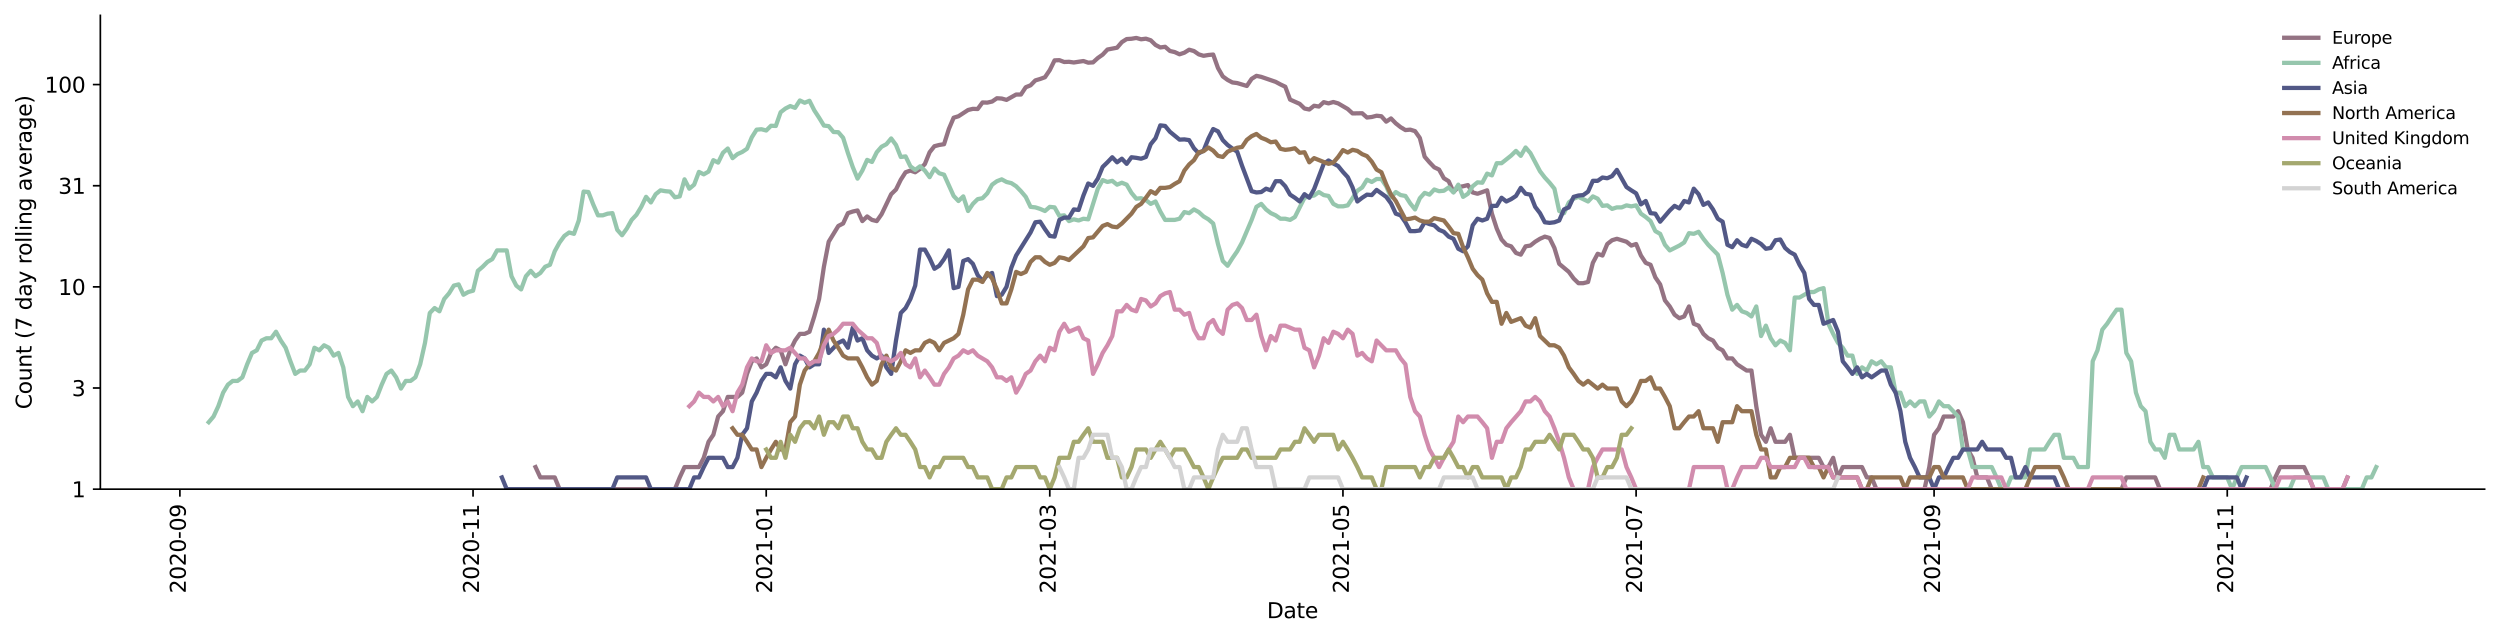 <?xml version="1.0" encoding="utf-8" standalone="no"?>
<!DOCTYPE svg PUBLIC "-//W3C//DTD SVG 1.1//EN"
  "http://www.w3.org/Graphics/SVG/1.1/DTD/svg11.dtd">
<svg height="298.621pt" version="1.1" viewBox="0 0 1170.166 298.621" width="1170.166pt" xmlns="http://www.w3.org/2000/svg" xmlns:xlink="http://www.w3.org/1999/xlink">
 <defs>
  <style type="text/css">*{stroke-linecap:butt;stroke-linejoin:round;}</style>
 </defs>
 <g id="figure_1">
  <g id="patch_1">
   <path d="M 0 298.621 
L 1170.166 298.621 
L 1170.166 0 
L 0 0 
z
" style="fill:#ffffff;"/>
  </g>
  <g id="axes_1">
   <g id="patch_2">
    <path d="M 46.966 228.96 
L 1162.966 228.96 
L 1162.966 7.2 
L 46.966 7.2 
z
" style="fill:#ffffff;"/>
   </g>
   <g id="matplotlib.axis_1">
    <g id="xtick_1">
     <g id="line2d_1">
      <defs>
       <path d="M 0 0 
L 0 3.5 
" id="mac7cf0985f" style="stroke:#000000;stroke-width:0.8;"/>
      </defs>
      <g>
       <use style="stroke:#000000;stroke-width:0.8;" x="84.196" xlink:href="#mac7cf0985f" y="228.96"/>
      </g>
     </g>
     <g id="text_1">
      <!-- 2020-09 -->
      <g transform="translate(86.955 277.743)rotate(-90)scale(0.1 -0.1)">
       <defs>
        <path d="M 1228 531 
L 3431 531 
L 3431 0 
L 469 0 
L 469 531 
Q 828 903 1448 1529 
Q 2069 2156 2228 2338 
Q 2531 2678 2651 2914 
Q 2772 3150 2772 3378 
Q 2772 3750 2511 3984 
Q 2250 4219 1831 4219 
Q 1534 4219 1204 4116 
Q 875 4013 500 3803 
L 500 4441 
Q 881 4594 1212 4672 
Q 1544 4750 1819 4750 
Q 2544 4750 2975 4387 
Q 3406 4025 3406 3419 
Q 3406 3131 3298 2873 
Q 3191 2616 2906 2266 
Q 2828 2175 2409 1742 
Q 1991 1309 1228 531 
z
" id="DejaVuSans-32" transform="scale(0.016)"/>
        <path d="M 2034 4250 
Q 1547 4250 1301 3770 
Q 1056 3291 1056 2328 
Q 1056 1369 1301 889 
Q 1547 409 2034 409 
Q 2525 409 2770 889 
Q 3016 1369 3016 2328 
Q 3016 3291 2770 3770 
Q 2525 4250 2034 4250 
z
M 2034 4750 
Q 2819 4750 3233 4129 
Q 3647 3509 3647 2328 
Q 3647 1150 3233 529 
Q 2819 -91 2034 -91 
Q 1250 -91 836 529 
Q 422 1150 422 2328 
Q 422 3509 836 4129 
Q 1250 4750 2034 4750 
z
" id="DejaVuSans-30" transform="scale(0.016)"/>
        <path d="M 313 2009 
L 1997 2009 
L 1997 1497 
L 313 1497 
L 313 2009 
z
" id="DejaVuSans-2d" transform="scale(0.016)"/>
        <path d="M 703 97 
L 703 672 
Q 941 559 1184 500 
Q 1428 441 1663 441 
Q 2288 441 2617 861 
Q 2947 1281 2994 2138 
Q 2813 1869 2534 1725 
Q 2256 1581 1919 1581 
Q 1219 1581 811 2004 
Q 403 2428 403 3163 
Q 403 3881 828 4315 
Q 1253 4750 1959 4750 
Q 2769 4750 3195 4129 
Q 3622 3509 3622 2328 
Q 3622 1225 3098 567 
Q 2575 -91 1691 -91 
Q 1453 -91 1209 -44 
Q 966 3 703 97 
z
M 1959 2075 
Q 2384 2075 2632 2365 
Q 2881 2656 2881 3163 
Q 2881 3666 2632 3958 
Q 2384 4250 1959 4250 
Q 1534 4250 1286 3958 
Q 1038 3666 1038 3163 
Q 1038 2656 1286 2365 
Q 1534 2075 1959 2075 
z
" id="DejaVuSans-39" transform="scale(0.016)"/>
       </defs>
       <use xlink:href="#DejaVuSans-32"/>
       <use x="63.623" xlink:href="#DejaVuSans-30"/>
       <use x="127.246" xlink:href="#DejaVuSans-32"/>
       <use x="190.869" xlink:href="#DejaVuSans-30"/>
       <use x="254.492" xlink:href="#DejaVuSans-2d"/>
       <use x="290.576" xlink:href="#DejaVuSans-30"/>
       <use x="354.199" xlink:href="#DejaVuSans-39"/>
      </g>
     </g>
    </g>
    <g id="xtick_2">
     <g id="line2d_2">
      <g>
       <use style="stroke:#000000;stroke-width:0.8;" x="221.418" xlink:href="#mac7cf0985f" y="228.96"/>
      </g>
     </g>
     <g id="text_2">
      <!-- 2020-11 -->
      <g transform="translate(224.177 277.743)rotate(-90)scale(0.1 -0.1)">
       <defs>
        <path d="M 794 531 
L 1825 531 
L 1825 4091 
L 703 3866 
L 703 4441 
L 1819 4666 
L 2450 4666 
L 2450 531 
L 3481 531 
L 3481 0 
L 794 0 
L 794 531 
z
" id="DejaVuSans-31" transform="scale(0.016)"/>
       </defs>
       <use xlink:href="#DejaVuSans-32"/>
       <use x="63.623" xlink:href="#DejaVuSans-30"/>
       <use x="127.246" xlink:href="#DejaVuSans-32"/>
       <use x="190.869" xlink:href="#DejaVuSans-30"/>
       <use x="254.492" xlink:href="#DejaVuSans-2d"/>
       <use x="290.576" xlink:href="#DejaVuSans-31"/>
       <use x="354.199" xlink:href="#DejaVuSans-31"/>
      </g>
     </g>
    </g>
    <g id="xtick_3">
     <g id="line2d_3">
      <g>
       <use style="stroke:#000000;stroke-width:0.8;" x="358.64" xlink:href="#mac7cf0985f" y="228.96"/>
      </g>
     </g>
     <g id="text_3">
      <!-- 2021-01 -->
      <g transform="translate(361.4 277.743)rotate(-90)scale(0.1 -0.1)">
       <use xlink:href="#DejaVuSans-32"/>
       <use x="63.623" xlink:href="#DejaVuSans-30"/>
       <use x="127.246" xlink:href="#DejaVuSans-32"/>
       <use x="190.869" xlink:href="#DejaVuSans-31"/>
       <use x="254.492" xlink:href="#DejaVuSans-2d"/>
       <use x="290.576" xlink:href="#DejaVuSans-30"/>
       <use x="354.199" xlink:href="#DejaVuSans-31"/>
      </g>
     </g>
    </g>
    <g id="xtick_4">
     <g id="line2d_4">
      <g>
       <use style="stroke:#000000;stroke-width:0.8;" x="491.364" xlink:href="#mac7cf0985f" y="228.96"/>
      </g>
     </g>
     <g id="text_4">
      <!-- 2021-03 -->
      <g transform="translate(494.123 277.743)rotate(-90)scale(0.1 -0.1)">
       <defs>
        <path d="M 2597 2516 
Q 3050 2419 3304 2112 
Q 3559 1806 3559 1356 
Q 3559 666 3084 287 
Q 2609 -91 1734 -91 
Q 1441 -91 1130 -33 
Q 819 25 488 141 
L 488 750 
Q 750 597 1062 519 
Q 1375 441 1716 441 
Q 2309 441 2620 675 
Q 2931 909 2931 1356 
Q 2931 1769 2642 2001 
Q 2353 2234 1838 2234 
L 1294 2234 
L 1294 2753 
L 1863 2753 
Q 2328 2753 2575 2939 
Q 2822 3125 2822 3475 
Q 2822 3834 2567 4026 
Q 2313 4219 1838 4219 
Q 1578 4219 1281 4162 
Q 984 4106 628 3988 
L 628 4550 
Q 988 4650 1302 4700 
Q 1616 4750 1894 4750 
Q 2613 4750 3031 4423 
Q 3450 4097 3450 3541 
Q 3450 3153 3228 2886 
Q 3006 2619 2597 2516 
z
" id="DejaVuSans-33" transform="scale(0.016)"/>
       </defs>
       <use xlink:href="#DejaVuSans-32"/>
       <use x="63.623" xlink:href="#DejaVuSans-30"/>
       <use x="127.246" xlink:href="#DejaVuSans-32"/>
       <use x="190.869" xlink:href="#DejaVuSans-31"/>
       <use x="254.492" xlink:href="#DejaVuSans-2d"/>
       <use x="290.576" xlink:href="#DejaVuSans-30"/>
       <use x="354.199" xlink:href="#DejaVuSans-33"/>
      </g>
     </g>
    </g>
    <g id="xtick_5">
     <g id="line2d_5">
      <g>
       <use style="stroke:#000000;stroke-width:0.8;" x="628.586" xlink:href="#mac7cf0985f" y="228.96"/>
      </g>
     </g>
     <g id="text_5">
      <!-- 2021-05 -->
      <g transform="translate(631.345 277.743)rotate(-90)scale(0.1 -0.1)">
       <defs>
        <path d="M 691 4666 
L 3169 4666 
L 3169 4134 
L 1269 4134 
L 1269 2991 
Q 1406 3038 1543 3061 
Q 1681 3084 1819 3084 
Q 2600 3084 3056 2656 
Q 3513 2228 3513 1497 
Q 3513 744 3044 326 
Q 2575 -91 1722 -91 
Q 1428 -91 1123 -41 
Q 819 9 494 109 
L 494 744 
Q 775 591 1075 516 
Q 1375 441 1709 441 
Q 2250 441 2565 725 
Q 2881 1009 2881 1497 
Q 2881 1984 2565 2268 
Q 2250 2553 1709 2553 
Q 1456 2553 1204 2497 
Q 953 2441 691 2322 
L 691 4666 
z
" id="DejaVuSans-35" transform="scale(0.016)"/>
       </defs>
       <use xlink:href="#DejaVuSans-32"/>
       <use x="63.623" xlink:href="#DejaVuSans-30"/>
       <use x="127.246" xlink:href="#DejaVuSans-32"/>
       <use x="190.869" xlink:href="#DejaVuSans-31"/>
       <use x="254.492" xlink:href="#DejaVuSans-2d"/>
       <use x="290.576" xlink:href="#DejaVuSans-30"/>
       <use x="354.199" xlink:href="#DejaVuSans-35"/>
      </g>
     </g>
    </g>
    <g id="xtick_6">
     <g id="line2d_6">
      <g>
       <use style="stroke:#000000;stroke-width:0.8;" x="765.808" xlink:href="#mac7cf0985f" y="228.96"/>
      </g>
     </g>
     <g id="text_6">
      <!-- 2021-07 -->
      <g transform="translate(768.568 277.743)rotate(-90)scale(0.1 -0.1)">
       <defs>
        <path d="M 525 4666 
L 3525 4666 
L 3525 4397 
L 1831 0 
L 1172 0 
L 2766 4134 
L 525 4134 
L 525 4666 
z
" id="DejaVuSans-37" transform="scale(0.016)"/>
       </defs>
       <use xlink:href="#DejaVuSans-32"/>
       <use x="63.623" xlink:href="#DejaVuSans-30"/>
       <use x="127.246" xlink:href="#DejaVuSans-32"/>
       <use x="190.869" xlink:href="#DejaVuSans-31"/>
       <use x="254.492" xlink:href="#DejaVuSans-2d"/>
       <use x="290.576" xlink:href="#DejaVuSans-30"/>
       <use x="354.199" xlink:href="#DejaVuSans-37"/>
      </g>
     </g>
    </g>
    <g id="xtick_7">
     <g id="line2d_7">
      <g>
       <use style="stroke:#000000;stroke-width:0.8;" x="905.28" xlink:href="#mac7cf0985f" y="228.96"/>
      </g>
     </g>
     <g id="text_7">
      <!-- 2021-09 -->
      <g transform="translate(908.039 277.743)rotate(-90)scale(0.1 -0.1)">
       <use xlink:href="#DejaVuSans-32"/>
       <use x="63.623" xlink:href="#DejaVuSans-30"/>
       <use x="127.246" xlink:href="#DejaVuSans-32"/>
       <use x="190.869" xlink:href="#DejaVuSans-31"/>
       <use x="254.492" xlink:href="#DejaVuSans-2d"/>
       <use x="290.576" xlink:href="#DejaVuSans-30"/>
       <use x="354.199" xlink:href="#DejaVuSans-39"/>
      </g>
     </g>
    </g>
    <g id="xtick_8">
     <g id="line2d_8">
      <g>
       <use style="stroke:#000000;stroke-width:0.8;" x="1042.502" xlink:href="#mac7cf0985f" y="228.96"/>
      </g>
     </g>
     <g id="text_8">
      <!-- 2021-11 -->
      <g transform="translate(1045.262 277.743)rotate(-90)scale(0.1 -0.1)">
       <use xlink:href="#DejaVuSans-32"/>
       <use x="63.623" xlink:href="#DejaVuSans-30"/>
       <use x="127.246" xlink:href="#DejaVuSans-32"/>
       <use x="190.869" xlink:href="#DejaVuSans-31"/>
       <use x="254.492" xlink:href="#DejaVuSans-2d"/>
       <use x="290.576" xlink:href="#DejaVuSans-31"/>
       <use x="354.199" xlink:href="#DejaVuSans-31"/>
      </g>
     </g>
    </g>
    <g id="text_9">
     <!-- Date -->
     <g transform="translate(593.015 289.341)scale(0.1 -0.1)">
      <defs>
       <path d="M 1259 4147 
L 1259 519 
L 2022 519 
Q 2988 519 3436 956 
Q 3884 1394 3884 2338 
Q 3884 3275 3436 3711 
Q 2988 4147 2022 4147 
L 1259 4147 
z
M 628 4666 
L 1925 4666 
Q 3281 4666 3915 4102 
Q 4550 3538 4550 2338 
Q 4550 1131 3912 565 
Q 3275 0 1925 0 
L 628 0 
L 628 4666 
z
" id="DejaVuSans-44" transform="scale(0.016)"/>
       <path d="M 2194 1759 
Q 1497 1759 1228 1600 
Q 959 1441 959 1056 
Q 959 750 1161 570 
Q 1363 391 1709 391 
Q 2188 391 2477 730 
Q 2766 1069 2766 1631 
L 2766 1759 
L 2194 1759 
z
M 3341 1997 
L 3341 0 
L 2766 0 
L 2766 531 
Q 2569 213 2275 61 
Q 1981 -91 1556 -91 
Q 1019 -91 701 211 
Q 384 513 384 1019 
Q 384 1609 779 1909 
Q 1175 2209 1959 2209 
L 2766 2209 
L 2766 2266 
Q 2766 2663 2505 2880 
Q 2244 3097 1772 3097 
Q 1472 3097 1187 3025 
Q 903 2953 641 2809 
L 641 3341 
Q 956 3463 1253 3523 
Q 1550 3584 1831 3584 
Q 2591 3584 2966 3190 
Q 3341 2797 3341 1997 
z
" id="DejaVuSans-61" transform="scale(0.016)"/>
       <path d="M 1172 4494 
L 1172 3500 
L 2356 3500 
L 2356 3053 
L 1172 3053 
L 1172 1153 
Q 1172 725 1289 603 
Q 1406 481 1766 481 
L 2356 481 
L 2356 0 
L 1766 0 
Q 1100 0 847 248 
Q 594 497 594 1153 
L 594 3053 
L 172 3053 
L 172 3500 
L 594 3500 
L 594 4494 
L 1172 4494 
z
" id="DejaVuSans-74" transform="scale(0.016)"/>
       <path d="M 3597 1894 
L 3597 1613 
L 953 1613 
Q 991 1019 1311 708 
Q 1631 397 2203 397 
Q 2534 397 2845 478 
Q 3156 559 3463 722 
L 3463 178 
Q 3153 47 2828 -22 
Q 2503 -91 2169 -91 
Q 1331 -91 842 396 
Q 353 884 353 1716 
Q 353 2575 817 3079 
Q 1281 3584 2069 3584 
Q 2775 3584 3186 3129 
Q 3597 2675 3597 1894 
z
M 3022 2063 
Q 3016 2534 2758 2815 
Q 2500 3097 2075 3097 
Q 1594 3097 1305 2825 
Q 1016 2553 972 2059 
L 3022 2063 
z
" id="DejaVuSans-65" transform="scale(0.016)"/>
      </defs>
      <use xlink:href="#DejaVuSans-44"/>
      <use x="77.002" xlink:href="#DejaVuSans-61"/>
      <use x="138.281" xlink:href="#DejaVuSans-74"/>
      <use x="177.49" xlink:href="#DejaVuSans-65"/>
     </g>
    </g>
   </g>
   <g id="matplotlib.axis_2">
    <g id="ytick_1">
     <g id="line2d_9">
      <defs>
       <path d="M 0 0 
L -3.5 0 
" id="m586d13d668" style="stroke:#000000;stroke-width:0.8;"/>
      </defs>
      <g>
       <use style="stroke:#000000;stroke-width:0.8;" x="46.966" xlink:href="#m586d13d668" y="228.96"/>
      </g>
     </g>
     <g id="text_10">
      <!-- 1 -->
      <g transform="translate(33.603 232.759)scale(0.1 -0.1)">
       <use xlink:href="#DejaVuSans-31"/>
      </g>
     </g>
    </g>
    <g id="ytick_2">
     <g id="line2d_10">
      <g>
       <use style="stroke:#000000;stroke-width:0.8;" x="46.966" xlink:href="#m586d13d668" y="181.615"/>
      </g>
     </g>
     <g id="text_11">
      <!-- 3 -->
      <g transform="translate(33.603 185.414)scale(0.1 -0.1)">
       <use xlink:href="#DejaVuSans-33"/>
      </g>
     </g>
    </g>
    <g id="ytick_3">
     <g id="line2d_11">
      <g>
       <use style="stroke:#000000;stroke-width:0.8;" x="46.966" xlink:href="#m586d13d668" y="134.271"/>
      </g>
     </g>
     <g id="text_12">
      <!-- 10 -->
      <g transform="translate(27.241 138.07)scale(0.1 -0.1)">
       <use xlink:href="#DejaVuSans-31"/>
       <use x="63.623" xlink:href="#DejaVuSans-30"/>
      </g>
     </g>
    </g>
    <g id="ytick_4">
     <g id="line2d_12">
      <g>
       <use style="stroke:#000000;stroke-width:0.8;" x="46.966" xlink:href="#m586d13d668" y="86.926"/>
      </g>
     </g>
     <g id="text_13">
      <!-- 31 -->
      <g transform="translate(27.241 90.725)scale(0.1 -0.1)">
       <use xlink:href="#DejaVuSans-33"/>
       <use x="63.623" xlink:href="#DejaVuSans-31"/>
      </g>
     </g>
    </g>
    <g id="ytick_5">
     <g id="line2d_13">
      <g>
       <use style="stroke:#000000;stroke-width:0.8;" x="46.966" xlink:href="#m586d13d668" y="39.581"/>
      </g>
     </g>
     <g id="text_14">
      <!-- 100 -->
      <g transform="translate(20.878 43.38)scale(0.1 -0.1)">
       <use xlink:href="#DejaVuSans-31"/>
       <use x="63.623" xlink:href="#DejaVuSans-30"/>
       <use x="127.246" xlink:href="#DejaVuSans-30"/>
      </g>
     </g>
    </g>
    <g id="text_15">
     <!-- Count (7 day rolling average) -->
     <g transform="translate(14.798 191.548)rotate(-90)scale(0.1 -0.1)">
      <defs>
       <path d="M 4122 4306 
L 4122 3641 
Q 3803 3938 3442 4084 
Q 3081 4231 2675 4231 
Q 1875 4231 1450 3742 
Q 1025 3253 1025 2328 
Q 1025 1406 1450 917 
Q 1875 428 2675 428 
Q 3081 428 3442 575 
Q 3803 722 4122 1019 
L 4122 359 
Q 3791 134 3420 21 
Q 3050 -91 2638 -91 
Q 1578 -91 968 557 
Q 359 1206 359 2328 
Q 359 3453 968 4101 
Q 1578 4750 2638 4750 
Q 3056 4750 3426 4639 
Q 3797 4528 4122 4306 
z
" id="DejaVuSans-43" transform="scale(0.016)"/>
       <path d="M 1959 3097 
Q 1497 3097 1228 2736 
Q 959 2375 959 1747 
Q 959 1119 1226 758 
Q 1494 397 1959 397 
Q 2419 397 2687 759 
Q 2956 1122 2956 1747 
Q 2956 2369 2687 2733 
Q 2419 3097 1959 3097 
z
M 1959 3584 
Q 2709 3584 3137 3096 
Q 3566 2609 3566 1747 
Q 3566 888 3137 398 
Q 2709 -91 1959 -91 
Q 1206 -91 779 398 
Q 353 888 353 1747 
Q 353 2609 779 3096 
Q 1206 3584 1959 3584 
z
" id="DejaVuSans-6f" transform="scale(0.016)"/>
       <path d="M 544 1381 
L 544 3500 
L 1119 3500 
L 1119 1403 
Q 1119 906 1312 657 
Q 1506 409 1894 409 
Q 2359 409 2629 706 
Q 2900 1003 2900 1516 
L 2900 3500 
L 3475 3500 
L 3475 0 
L 2900 0 
L 2900 538 
Q 2691 219 2414 64 
Q 2138 -91 1772 -91 
Q 1169 -91 856 284 
Q 544 659 544 1381 
z
M 1991 3584 
L 1991 3584 
z
" id="DejaVuSans-75" transform="scale(0.016)"/>
       <path d="M 3513 2113 
L 3513 0 
L 2938 0 
L 2938 2094 
Q 2938 2591 2744 2837 
Q 2550 3084 2163 3084 
Q 1697 3084 1428 2787 
Q 1159 2491 1159 1978 
L 1159 0 
L 581 0 
L 581 3500 
L 1159 3500 
L 1159 2956 
Q 1366 3272 1645 3428 
Q 1925 3584 2291 3584 
Q 2894 3584 3203 3211 
Q 3513 2838 3513 2113 
z
" id="DejaVuSans-6e" transform="scale(0.016)"/>
       <path id="DejaVuSans-20" transform="scale(0.016)"/>
       <path d="M 1984 4856 
Q 1566 4138 1362 3434 
Q 1159 2731 1159 2009 
Q 1159 1288 1364 580 
Q 1569 -128 1984 -844 
L 1484 -844 
Q 1016 -109 783 600 
Q 550 1309 550 2009 
Q 550 2706 781 3412 
Q 1013 4119 1484 4856 
L 1984 4856 
z
" id="DejaVuSans-28" transform="scale(0.016)"/>
       <path d="M 2906 2969 
L 2906 4863 
L 3481 4863 
L 3481 0 
L 2906 0 
L 2906 525 
Q 2725 213 2448 61 
Q 2172 -91 1784 -91 
Q 1150 -91 751 415 
Q 353 922 353 1747 
Q 353 2572 751 3078 
Q 1150 3584 1784 3584 
Q 2172 3584 2448 3432 
Q 2725 3281 2906 2969 
z
M 947 1747 
Q 947 1113 1208 752 
Q 1469 391 1925 391 
Q 2381 391 2643 752 
Q 2906 1113 2906 1747 
Q 2906 2381 2643 2742 
Q 2381 3103 1925 3103 
Q 1469 3103 1208 2742 
Q 947 2381 947 1747 
z
" id="DejaVuSans-64" transform="scale(0.016)"/>
       <path d="M 2059 -325 
Q 1816 -950 1584 -1140 
Q 1353 -1331 966 -1331 
L 506 -1331 
L 506 -850 
L 844 -850 
Q 1081 -850 1212 -737 
Q 1344 -625 1503 -206 
L 1606 56 
L 191 3500 
L 800 3500 
L 1894 763 
L 2988 3500 
L 3597 3500 
L 2059 -325 
z
" id="DejaVuSans-79" transform="scale(0.016)"/>
       <path d="M 2631 2963 
Q 2534 3019 2420 3045 
Q 2306 3072 2169 3072 
Q 1681 3072 1420 2755 
Q 1159 2438 1159 1844 
L 1159 0 
L 581 0 
L 581 3500 
L 1159 3500 
L 1159 2956 
Q 1341 3275 1631 3429 
Q 1922 3584 2338 3584 
Q 2397 3584 2469 3576 
Q 2541 3569 2628 3553 
L 2631 2963 
z
" id="DejaVuSans-72" transform="scale(0.016)"/>
       <path d="M 603 4863 
L 1178 4863 
L 1178 0 
L 603 0 
L 603 4863 
z
" id="DejaVuSans-6c" transform="scale(0.016)"/>
       <path d="M 603 3500 
L 1178 3500 
L 1178 0 
L 603 0 
L 603 3500 
z
M 603 4863 
L 1178 4863 
L 1178 4134 
L 603 4134 
L 603 4863 
z
" id="DejaVuSans-69" transform="scale(0.016)"/>
       <path d="M 2906 1791 
Q 2906 2416 2648 2759 
Q 2391 3103 1925 3103 
Q 1463 3103 1205 2759 
Q 947 2416 947 1791 
Q 947 1169 1205 825 
Q 1463 481 1925 481 
Q 2391 481 2648 825 
Q 2906 1169 2906 1791 
z
M 3481 434 
Q 3481 -459 3084 -895 
Q 2688 -1331 1869 -1331 
Q 1566 -1331 1297 -1286 
Q 1028 -1241 775 -1147 
L 775 -588 
Q 1028 -725 1275 -790 
Q 1522 -856 1778 -856 
Q 2344 -856 2625 -561 
Q 2906 -266 2906 331 
L 2906 616 
Q 2728 306 2450 153 
Q 2172 0 1784 0 
Q 1141 0 747 490 
Q 353 981 353 1791 
Q 353 2603 747 3093 
Q 1141 3584 1784 3584 
Q 2172 3584 2450 3431 
Q 2728 3278 2906 2969 
L 2906 3500 
L 3481 3500 
L 3481 434 
z
" id="DejaVuSans-67" transform="scale(0.016)"/>
       <path d="M 191 3500 
L 800 3500 
L 1894 563 
L 2988 3500 
L 3597 3500 
L 2284 0 
L 1503 0 
L 191 3500 
z
" id="DejaVuSans-76" transform="scale(0.016)"/>
       <path d="M 513 4856 
L 1013 4856 
Q 1481 4119 1714 3412 
Q 1947 2706 1947 2009 
Q 1947 1309 1714 600 
Q 1481 -109 1013 -844 
L 513 -844 
Q 928 -128 1133 580 
Q 1338 1288 1338 2009 
Q 1338 2731 1133 3434 
Q 928 4138 513 4856 
z
" id="DejaVuSans-29" transform="scale(0.016)"/>
      </defs>
      <use xlink:href="#DejaVuSans-43"/>
      <use x="69.824" xlink:href="#DejaVuSans-6f"/>
      <use x="131.006" xlink:href="#DejaVuSans-75"/>
      <use x="194.385" xlink:href="#DejaVuSans-6e"/>
      <use x="257.764" xlink:href="#DejaVuSans-74"/>
      <use x="296.973" xlink:href="#DejaVuSans-20"/>
      <use x="328.76" xlink:href="#DejaVuSans-28"/>
      <use x="367.773" xlink:href="#DejaVuSans-37"/>
      <use x="431.396" xlink:href="#DejaVuSans-20"/>
      <use x="463.184" xlink:href="#DejaVuSans-64"/>
      <use x="526.66" xlink:href="#DejaVuSans-61"/>
      <use x="587.939" xlink:href="#DejaVuSans-79"/>
      <use x="647.119" xlink:href="#DejaVuSans-20"/>
      <use x="678.906" xlink:href="#DejaVuSans-72"/>
      <use x="717.77" xlink:href="#DejaVuSans-6f"/>
      <use x="778.951" xlink:href="#DejaVuSans-6c"/>
      <use x="806.734" xlink:href="#DejaVuSans-6c"/>
      <use x="834.518" xlink:href="#DejaVuSans-69"/>
      <use x="862.301" xlink:href="#DejaVuSans-6e"/>
      <use x="925.68" xlink:href="#DejaVuSans-67"/>
      <use x="989.156" xlink:href="#DejaVuSans-20"/>
      <use x="1020.943" xlink:href="#DejaVuSans-61"/>
      <use x="1082.223" xlink:href="#DejaVuSans-76"/>
      <use x="1141.402" xlink:href="#DejaVuSans-65"/>
      <use x="1202.926" xlink:href="#DejaVuSans-72"/>
      <use x="1244.039" xlink:href="#DejaVuSans-61"/>
      <use x="1305.318" xlink:href="#DejaVuSans-67"/>
      <use x="1368.795" xlink:href="#DejaVuSans-65"/>
      <use x="1430.318" xlink:href="#DejaVuSans-29"/>
     </g>
    </g>
   </g>
   <g id="line2d_14">
    <path clip-path="url(#pb69454adae)" d="M 250.662 218.625 
L 252.912 223.469 
L 259.66 223.469 
L 261.91 228.96 
L 315.899 228.96 
L 318.148 223.469 
L 320.398 218.625 
L 327.147 218.625 
L 329.396 214.292 
L 331.646 206.795 
L 333.895 203.503 
L 336.145 194.964 
L 338.394 192.471 
L 340.644 185.788 
L 345.143 185.788 
L 347.393 183.782 
L 349.642 174.999 
L 351.892 169.114 
L 354.141 167.766 
L 356.391 171.951 
L 358.64 170.508 
L 360.89 165.195 
L 363.139 162.775 
L 365.389 163.967 
L 367.638 170.508 
L 369.888 163.967 
L 372.138 159.393 
L 374.387 156.268 
L 376.637 156.268 
L 378.886 155.277 
L 381.136 148.107 
L 383.385 139.93 
L 385.635 124.86 
L 387.884 113.146 
L 392.383 105.766 
L 394.633 104.608 
L 396.883 99.764 
L 399.132 99.01 
L 401.382 98.514 
L 403.631 103.481 
L 405.881 101.316 
L 408.13 102.929 
L 410.38 103.481 
L 412.629 100.275 
L 417.128 90.893 
L 419.378 88.702 
L 421.628 84.118 
L 423.877 80.627 
L 426.127 79.838 
L 428.376 80.627 
L 430.626 79.063 
L 432.875 76.824 
L 435.125 71.26 
L 437.374 68.439 
L 439.624 67.851 
L 441.874 67.502 
L 444.123 60.392 
L 446.373 55.097 
L 448.622 54.417 
L 453.121 51.49 
L 455.371 50.944 
L 457.62 51.022 
L 459.87 47.957 
L 462.119 48.03 
L 464.369 47.528 
L 466.619 45.989 
L 468.868 46.126 
L 471.118 46.751 
L 475.617 44.242 
L 477.866 44.242 
L 480.116 40.834 
L 482.365 39.935 
L 484.615 37.631 
L 486.864 36.964 
L 489.114 36.145 
L 491.364 32.824 
L 493.613 28.253 
L 495.863 28.164 
L 498.112 29.018 
L 500.362 28.928 
L 502.611 29.246 
L 507.11 28.567 
L 509.36 29.338 
L 511.609 29.201 
L 513.859 27.153 
L 516.109 25.577 
L 518.358 23.182 
L 522.857 22.324 
L 525.107 19.706 
L 527.356 18.282 
L 529.606 18.142 
L 531.855 17.76 
L 534.105 18.387 
L 536.354 18.107 
L 538.604 18.845 
L 540.854 21.031 
L 543.103 22.208 
L 545.353 21.901 
L 547.602 23.858 
L 549.852 24.382 
L 552.101 25.41 
L 554.351 24.667 
L 556.6 23.261 
L 558.85 23.898 
L 561.099 25.452 
L 563.349 26.124 
L 565.599 25.744 
L 567.848 25.535 
L 570.098 31.839 
L 572.347 35.769 
L 574.597 37.407 
L 576.846 38.594 
L 579.096 38.882 
L 583.595 40.232 
L 585.844 36.909 
L 588.094 35.502 
L 590.344 35.983 
L 597.092 38.309 
L 599.342 39.522 
L 601.591 40.592 
L 603.841 46.611 
L 608.34 48.611 
L 610.589 50.79 
L 612.839 51.255 
L 615.089 49.498 
L 617.338 49.874 
L 619.588 47.814 
L 621.837 48.392 
L 624.087 47.742 
L 626.336 48.392 
L 630.835 51.022 
L 633.085 53.09 
L 637.584 53.009 
L 639.834 55.011 
L 642.083 54.755 
L 644.333 54.165 
L 646.582 54.417 
L 648.832 56.936 
L 651.081 55.441 
L 653.331 57.751 
L 655.58 59.525 
L 657.83 60.883 
L 660.08 60.686 
L 662.329 61.379 
L 664.579 64.595 
L 666.828 73.342 
L 669.078 75.961 
L 671.327 78.303 
L 673.577 79.371 
L 675.826 83.43 
L 678.076 84.818 
L 680.325 89.883 
L 682.575 87.555 
L 684.825 87.179 
L 687.074 86.622 
L 689.324 90.083 
L 691.573 90.689 
L 696.072 89.092 
L 698.322 100.019 
L 700.571 106.958 
L 702.821 112.105 
L 705.07 114.577 
L 707.32 115.311 
L 709.57 118.387 
L 711.819 119.194 
L 714.069 115.311 
L 716.318 114.943 
L 718.568 113.146 
L 720.817 111.764 
L 723.067 110.757 
L 725.316 111.426 
L 727.566 116.059 
L 729.815 123.481 
L 734.315 127.265 
L 736.564 130.351 
L 738.814 132.545 
L 741.063 132.545 
L 743.313 131.985 
L 745.562 123.032 
L 747.812 118.789 
L 750.061 119.603 
L 752.311 114.215 
L 754.56 112.449 
L 756.81 111.764 
L 761.309 113.146 
L 763.559 114.943 
L 765.808 114.215 
L 768.058 119.603 
L 770.307 123.032 
L 772.557 123.936 
L 774.806 129.82 
L 777.056 133.112 
L 779.305 140.61 
L 781.555 143.447 
L 783.805 147.293 
L 786.054 148.938 
L 788.304 148.107 
L 790.553 143.447 
L 792.803 151.536 
L 795.052 152.44 
L 797.302 156.268 
L 799.551 158.325 
L 801.801 159.393 
L 804.05 162.775 
L 806.3 163.967 
L 808.55 167.766 
L 810.799 167.766 
L 813.049 170.508 
L 817.548 173.447 
L 819.797 173.447 
L 822.047 190.121 
L 824.296 203.503 
L 826.546 206.795 
L 828.795 200.456 
L 831.045 206.795 
L 835.544 206.795 
L 837.794 203.503 
L 840.043 214.292 
L 851.291 214.292 
L 853.541 218.625 
L 855.79 218.625 
L 858.04 214.292 
L 860.289 223.469 
L 862.539 218.625 
L 871.537 218.625 
L 873.786 223.469 
L 876.036 223.469 
L 878.286 228.96 
L 900.781 228.96 
L 903.031 218.625 
L 905.28 203.503 
L 907.53 200.456 
L 909.779 194.964 
L 914.278 194.964 
L 916.528 192.471 
L 918.777 197.618 
L 921.027 210.373 
L 923.276 214.292 
L 925.526 223.469 
L 930.025 223.469 
L 932.275 228.96 
L 993.012 228.96 
L 995.262 223.469 
L 1008.759 223.469 
L 1011.009 228.96 
L 1062.748 228.96 
L 1064.998 223.469 
L 1067.247 218.625 
L 1078.495 218.625 
L 1080.745 223.469 
L 1082.994 228.96 
L 1096.492 228.96 
L 1098.741 223.469 
L 1098.741 223.469 
" style="fill:none;stroke:#947383;stroke-linecap:square;stroke-width:2;"/>
   </g>
   <g id="line2d_15">
    <path clip-path="url(#pb69454adae)" d="M 97.693 197.618 
L 99.942 194.964 
L 102.192 190.121 
L 104.442 183.782 
L 106.691 180.041 
L 108.941 178.29 
L 111.19 178.29 
L 113.44 176.612 
L 115.689 170.508 
L 117.939 165.195 
L 120.188 163.967 
L 122.438 159.393 
L 124.687 158.325 
L 126.937 158.325 
L 129.187 155.277 
L 131.436 159.393 
L 133.686 162.775 
L 135.935 169.114 
L 138.185 174.999 
L 140.434 173.447 
L 142.684 173.447 
L 144.933 170.508 
L 147.183 162.775 
L 149.432 163.967 
L 151.682 161.616 
L 153.932 162.775 
L 156.181 166.46 
L 158.431 165.195 
L 160.68 171.951 
L 162.93 185.788 
L 165.179 190.121 
L 167.429 187.897 
L 169.678 192.471 
L 171.928 185.788 
L 174.177 187.897 
L 176.427 185.788 
L 178.677 180.041 
L 180.926 174.999 
L 183.176 173.447 
L 185.425 176.612 
L 187.675 181.869 
L 189.924 178.29 
L 192.174 178.29 
L 194.423 176.612 
L 196.673 170.508 
L 198.922 160.49 
L 201.172 146.494 
L 203.422 144.188 
L 205.671 145.711 
L 207.921 139.93 
L 210.17 137.318 
L 212.42 133.687 
L 214.669 133.112 
L 216.919 137.956 
L 219.168 136.69 
L 221.418 136.072 
L 223.667 126.773 
L 225.917 124.86 
L 228.167 122.587 
L 230.416 121.282 
L 232.666 117.207 
L 237.165 117.207 
L 239.414 129.297 
L 241.664 133.687 
L 243.913 135.463 
L 246.163 129.297 
L 248.413 126.773 
L 250.662 129.297 
L 252.912 127.764 
L 255.161 124.86 
L 257.411 123.936 
L 259.66 117.597 
L 261.91 113.499 
L 264.159 110.427 
L 266.409 108.814 
L 268.658 109.451 
L 270.908 103.204 
L 273.158 89.684 
L 275.407 89.883 
L 277.657 95.66 
L 279.906 100.792 
L 282.156 100.792 
L 284.405 100.019 
L 286.655 99.764 
L 288.904 107.567 
L 291.154 110.099 
L 293.403 106.958 
L 295.653 102.929 
L 297.903 100.533 
L 300.152 96.825 
L 302.402 92.14 
L 304.651 94.752 
L 306.901 90.893 
L 309.15 89.092 
L 311.4 89.486 
L 313.649 89.684 
L 315.899 92.351 
L 318.148 91.929 
L 320.398 83.945 
L 322.648 88.316 
L 324.897 86.438 
L 327.147 80.468 
L 329.396 81.595 
L 331.646 80.309 
L 333.895 74.977 
L 336.145 76.103 
L 338.394 71.514 
L 340.644 69.52 
L 342.893 74.015 
L 345.143 72.158 
L 347.393 71.133 
L 349.642 69.642 
L 351.892 64.273 
L 354.141 60.686 
L 356.391 60.49 
L 358.64 61.08 
L 360.89 58.862 
L 363.139 58.956 
L 365.389 52.523 
L 367.638 50.79 
L 369.888 49.648 
L 372.138 50.482 
L 374.387 47.032 
L 376.637 48.102 
L 378.886 47.173 
L 381.136 51.647 
L 383.385 55.097 
L 385.635 58.768 
L 387.884 59.05 
L 390.134 61.78 
L 392.383 61.881 
L 394.633 64.488 
L 396.883 71.642 
L 399.132 78.153 
L 401.382 83.601 
L 403.631 79.838 
L 405.881 74.838 
L 408.13 75.819 
L 410.38 71.26 
L 412.629 68.677 
L 414.879 67.502 
L 417.128 64.812 
L 419.378 67.851 
L 421.628 73.476 
L 423.877 73.209 
L 426.127 77.854 
L 428.376 79.526 
L 430.626 77.854 
L 432.875 79.838 
L 435.125 82.921 
L 437.374 78.91 
L 439.624 81.108 
L 441.874 81.758 
L 446.373 91.72 
L 448.622 94.083 
L 450.872 91.929 
L 453.121 98.761 
L 455.371 95.431 
L 457.62 93.208 
L 459.87 92.777 
L 462.119 90.486 
L 464.369 86.438 
L 466.619 84.818 
L 468.868 83.945 
L 471.118 85.173 
L 473.367 85.71 
L 475.617 87.179 
L 477.866 89.486 
L 480.116 92.14 
L 482.365 96.825 
L 484.615 97.063 
L 486.864 97.782 
L 489.114 98.761 
L 491.364 96.825 
L 493.613 97.063 
L 495.863 101.053 
L 498.112 100.792 
L 500.362 103.481 
L 502.611 102.656 
L 504.861 103.204 
L 507.11 102.384 
L 509.36 102.656 
L 513.859 88.316 
L 516.109 84.292 
L 518.358 85.173 
L 520.608 84.642 
L 522.857 86.438 
L 525.107 85.53 
L 527.356 86.438 
L 529.606 90.284 
L 531.855 92.992 
L 534.105 92.777 
L 536.354 93.643 
L 538.604 95.431 
L 540.854 94.305 
L 543.103 99.01 
L 545.353 102.929 
L 549.852 102.929 
L 552.101 102.384 
L 554.351 99.26 
L 556.6 99.764 
L 558.85 98.024 
L 561.099 99.26 
L 563.349 101.316 
L 565.599 102.656 
L 567.848 104.608 
L 570.098 114.215 
L 572.347 122.147 
L 574.597 124.395 
L 576.846 120.856 
L 579.096 117.597 
L 581.345 113.499 
L 585.844 102.929 
L 588.094 96.825 
L 590.344 95.431 
L 592.593 98.024 
L 594.843 99.764 
L 597.092 100.792 
L 599.342 102.384 
L 601.591 102.384 
L 603.841 102.929 
L 606.09 101.581 
L 610.589 92.564 
L 612.839 91.929 
L 615.089 91.512 
L 617.338 89.883 
L 619.588 91.305 
L 621.837 91.72 
L 624.087 95.431 
L 626.336 96.59 
L 628.586 96.59 
L 630.835 96.123 
L 635.335 89.288 
L 637.584 87.744 
L 639.834 84.118 
L 642.083 85.173 
L 644.333 83.773 
L 646.582 83.773 
L 648.832 87.179 
L 651.081 92.351 
L 653.331 89.883 
L 655.58 91.305 
L 657.83 91.72 
L 660.08 95.204 
L 662.329 98.024 
L 664.579 92.777 
L 666.828 90.284 
L 669.078 91.099 
L 671.327 88.702 
L 673.577 89.486 
L 675.826 89.288 
L 678.076 87.744 
L 680.325 90.083 
L 682.575 86.438 
L 684.825 92.14 
L 687.074 90.689 
L 689.324 87.179 
L 691.573 85.351 
L 693.823 85.53 
L 696.072 81.269 
L 698.322 82.087 
L 700.571 76.39 
L 702.821 76.39 
L 707.32 72.812 
L 709.57 70.63 
L 711.819 72.944 
L 714.069 69.036 
L 716.318 71.642 
L 720.817 80.151 
L 723.067 83.09 
L 725.316 85.53 
L 727.566 88.316 
L 729.815 98.761 
L 732.065 99.764 
L 734.315 94.752 
L 736.564 92.992 
L 738.814 92.14 
L 743.313 94.305 
L 745.562 91.929 
L 747.812 92.992 
L 750.061 96.355 
L 752.311 96.123 
L 754.56 97.782 
L 756.81 97.063 
L 759.06 97.063 
L 761.309 96.123 
L 763.559 96.59 
L 765.808 96.123 
L 768.058 100.019 
L 770.307 101.581 
L 772.557 103.481 
L 774.806 108.186 
L 777.056 109.451 
L 779.305 114.577 
L 781.555 117.207 
L 786.054 114.943 
L 788.304 113.499 
L 790.553 109.131 
L 792.803 109.451 
L 795.052 108.499 
L 797.302 111.764 
L 799.551 114.577 
L 804.05 119.194 
L 806.3 127.764 
L 808.55 137.956 
L 810.799 144.942 
L 813.049 142.719 
L 815.298 145.711 
L 817.548 146.494 
L 819.797 148.107 
L 822.047 143.447 
L 824.296 157.284 
L 826.546 152.44 
L 828.795 158.325 
L 831.045 161.616 
L 833.295 159.393 
L 835.544 160.49 
L 837.794 163.967 
L 840.043 139.261 
L 842.293 139.261 
L 846.792 136.69 
L 849.041 136.69 
L 851.291 135.463 
L 853.541 134.862 
L 855.79 151.536 
L 858.04 156.268 
L 860.289 160.49 
L 862.539 162.775 
L 864.788 166.46 
L 867.038 166.46 
L 869.287 174.999 
L 871.537 171.951 
L 873.786 173.447 
L 876.036 169.114 
L 878.286 170.508 
L 880.535 169.114 
L 882.785 171.951 
L 885.034 171.951 
L 887.284 183.782 
L 889.533 183.782 
L 891.783 190.121 
L 894.032 187.897 
L 896.282 190.121 
L 898.531 187.897 
L 900.781 187.897 
L 903.031 194.964 
L 905.28 192.471 
L 907.53 187.897 
L 909.779 190.121 
L 912.029 190.121 
L 916.528 194.964 
L 918.777 210.373 
L 921.027 210.373 
L 923.276 218.625 
L 932.275 218.625 
L 934.524 223.469 
L 936.774 228.96 
L 939.023 228.96 
L 941.273 223.469 
L 948.021 223.469 
L 950.271 210.373 
L 957.02 210.373 
L 959.269 206.795 
L 961.519 203.503 
L 963.768 203.503 
L 966.018 214.292 
L 970.517 214.292 
L 972.766 218.625 
L 977.266 218.625 
L 979.515 169.114 
L 981.765 163.967 
L 984.014 154.31 
L 986.264 151.536 
L 988.513 148.107 
L 990.763 144.942 
L 993.012 144.942 
L 995.262 165.195 
L 997.511 169.114 
L 999.761 183.782 
L 1002.011 190.121 
L 1004.26 192.471 
L 1006.51 206.795 
L 1008.759 210.373 
L 1011.009 210.373 
L 1013.258 214.292 
L 1015.508 203.503 
L 1017.757 203.503 
L 1020.007 210.373 
L 1026.756 210.373 
L 1029.005 206.795 
L 1031.255 218.625 
L 1033.504 218.625 
L 1035.754 223.469 
L 1042.502 223.469 
L 1044.752 228.96 
L 1047.002 223.469 
L 1049.251 218.625 
L 1060.499 218.625 
L 1062.748 223.469 
L 1064.998 228.96 
L 1071.747 228.96 
L 1073.996 223.469 
L 1087.493 223.469 
L 1089.743 228.96 
L 1105.49 228.96 
L 1107.739 223.469 
L 1109.989 223.469 
L 1112.238 218.625 
L 1112.238 218.625 
" style="fill:none;stroke:#96c6ad;stroke-linecap:square;stroke-width:2;"/>
   </g>
   <g id="line2d_16">
    <path clip-path="url(#pb69454adae)" d="M 234.915 223.469 
L 237.165 228.96 
L 286.655 228.96 
L 288.904 223.469 
L 302.402 223.469 
L 304.651 228.96 
L 322.648 228.96 
L 324.897 223.469 
L 327.147 223.469 
L 329.396 218.625 
L 331.646 214.292 
L 338.394 214.292 
L 340.644 218.625 
L 342.893 218.625 
L 345.143 214.292 
L 347.393 203.503 
L 349.642 200.456 
L 351.892 187.897 
L 354.141 183.782 
L 356.391 178.29 
L 358.64 174.999 
L 360.89 174.999 
L 363.139 176.612 
L 365.389 171.951 
L 367.638 178.29 
L 369.888 181.869 
L 372.138 170.508 
L 374.387 166.46 
L 376.637 167.766 
L 378.886 171.951 
L 381.136 170.508 
L 383.385 170.508 
L 385.635 154.31 
L 387.884 165.195 
L 392.383 160.49 
L 394.633 159.393 
L 396.883 162.775 
L 399.132 153.364 
L 401.382 159.393 
L 403.631 158.325 
L 405.881 163.967 
L 408.13 166.46 
L 410.38 167.766 
L 412.629 166.46 
L 414.879 171.951 
L 417.128 174.999 
L 419.378 159.393 
L 421.628 146.494 
L 423.877 144.188 
L 426.127 139.93 
L 428.376 133.687 
L 430.626 116.821 
L 432.875 116.821 
L 435.125 120.856 
L 437.374 125.805 
L 439.624 124.395 
L 441.874 121.282 
L 444.123 117.207 
L 446.373 134.862 
L 448.622 134.271 
L 450.872 122.147 
L 453.121 121.282 
L 455.371 123.481 
L 457.62 128.779 
L 459.87 131.433 
L 462.119 128.779 
L 464.369 127.764 
L 466.619 138.603 
L 468.868 137.956 
L 471.118 134.271 
L 473.367 125.33 
L 475.617 119.603 
L 482.365 108.814 
L 484.615 104.04 
L 486.864 103.76 
L 489.114 107.262 
L 491.364 110.427 
L 493.613 110.757 
L 495.863 102.929 
L 498.112 101.847 
L 500.362 101.847 
L 502.611 98.024 
L 504.861 98.269 
L 507.11 91.512 
L 509.36 85.891 
L 511.609 86.993 
L 513.859 83.601 
L 516.109 78.153 
L 518.358 75.961 
L 520.608 73.61 
L 522.857 75.961 
L 525.107 74.288 
L 527.356 76.678 
L 529.606 73.61 
L 531.855 73.88 
L 534.105 74.288 
L 536.354 73.476 
L 538.604 67.502 
L 540.854 64.704 
L 543.103 58.675 
L 545.353 58.956 
L 547.602 61.679 
L 552.101 65.358 
L 554.351 65.248 
L 556.6 65.579 
L 558.85 69.399 
L 561.099 71.771 
L 563.349 70.505 
L 565.599 64.921 
L 567.848 60.392 
L 570.098 61.479 
L 572.347 65.579 
L 574.597 67.851 
L 576.846 69.52 
L 579.096 71.007 
L 581.345 77.557 
L 585.844 89.486 
L 588.094 90.083 
L 590.344 89.883 
L 592.593 88.316 
L 594.843 89.092 
L 597.092 84.818 
L 599.342 84.818 
L 601.591 87.179 
L 603.841 91.099 
L 606.09 92.564 
L 608.34 94.305 
L 610.589 90.893 
L 612.839 92.564 
L 615.089 88.509 
L 619.588 76.678 
L 621.837 75.116 
L 624.087 76.534 
L 626.336 77.705 
L 628.586 80.468 
L 630.835 82.921 
L 633.085 87.744 
L 635.335 94.305 
L 637.584 92.564 
L 639.834 91.099 
L 642.083 91.305 
L 644.333 88.897 
L 648.832 92.14 
L 651.081 95.204 
L 653.331 100.019 
L 655.58 100.792 
L 657.83 104.04 
L 660.08 108.186 
L 662.329 108.186 
L 664.579 107.876 
L 666.828 104.04 
L 669.078 104.894 
L 671.327 105.473 
L 673.577 107.567 
L 675.826 108.499 
L 678.076 110.757 
L 680.325 111.764 
L 682.575 116.438 
L 684.825 117.597 
L 687.074 115.311 
L 689.324 105.473 
L 691.573 102.384 
L 693.823 103.204 
L 696.072 102.384 
L 698.322 96.355 
L 700.571 96.355 
L 702.821 92.564 
L 705.07 94.305 
L 707.32 93.208 
L 709.57 91.72 
L 711.819 87.934 
L 714.069 90.689 
L 716.318 91.099 
L 718.568 96.825 
L 720.817 99.764 
L 723.067 104.04 
L 725.316 104.323 
L 727.566 104.04 
L 729.815 103.204 
L 732.065 98.024 
L 734.315 97.063 
L 736.564 92.14 
L 738.814 91.512 
L 741.063 91.305 
L 743.313 89.684 
L 745.562 84.642 
L 747.812 84.642 
L 750.061 83.09 
L 752.311 83.43 
L 754.56 82.419 
L 756.81 79.526 
L 761.309 87.555 
L 763.559 89.092 
L 765.808 90.486 
L 768.058 95.66 
L 770.307 94.083 
L 772.557 99.764 
L 774.806 100.019 
L 777.056 103.76 
L 781.555 98.514 
L 783.805 96.355 
L 786.054 97.541 
L 788.304 94.083 
L 790.553 94.752 
L 792.803 88.316 
L 795.052 90.893 
L 797.302 95.891 
L 799.551 94.752 
L 801.801 98.024 
L 804.05 102.384 
L 806.3 103.76 
L 808.55 114.577 
L 810.799 115.684 
L 813.049 112.449 
L 815.298 114.577 
L 817.548 115.311 
L 819.797 111.764 
L 822.047 112.796 
L 824.296 114.215 
L 826.546 116.438 
L 828.795 116.059 
L 831.045 112.449 
L 833.295 112.105 
L 835.544 116.059 
L 837.794 117.99 
L 840.043 119.194 
L 842.293 123.936 
L 844.542 127.764 
L 846.792 139.93 
L 849.041 142.719 
L 851.291 142.719 
L 853.541 151.536 
L 858.04 149.786 
L 860.289 155.277 
L 862.539 169.114 
L 864.788 171.951 
L 867.038 174.999 
L 869.287 171.951 
L 871.537 176.612 
L 873.786 174.999 
L 876.036 176.612 
L 880.535 173.447 
L 882.785 173.447 
L 885.034 180.041 
L 887.284 183.782 
L 889.533 192.471 
L 891.783 206.795 
L 894.032 214.292 
L 896.282 218.625 
L 898.531 223.469 
L 903.031 223.469 
L 905.28 228.96 
L 907.53 223.469 
L 909.779 223.469 
L 912.029 218.625 
L 914.278 214.292 
L 916.528 214.292 
L 918.777 210.373 
L 925.526 210.373 
L 927.776 206.795 
L 930.025 210.373 
L 936.774 210.373 
L 939.023 214.292 
L 941.273 214.292 
L 943.522 223.469 
L 945.772 223.469 
L 948.021 218.625 
L 950.271 223.469 
L 961.519 223.469 
L 963.768 228.96 
L 1031.255 228.96 
L 1033.504 223.469 
L 1047.002 223.469 
L 1049.251 228.96 
L 1051.501 223.469 
L 1051.501 223.469 
" style="fill:none;stroke:#525886;stroke-linecap:square;stroke-width:2;"/>
   </g>
   <g id="line2d_17">
    <path clip-path="url(#pb69454adae)" d="M 342.893 200.456 
L 345.143 203.503 
L 347.393 203.503 
L 349.642 206.795 
L 351.892 210.373 
L 354.141 210.373 
L 356.391 218.625 
L 358.64 214.292 
L 360.89 210.373 
L 363.139 206.795 
L 365.389 210.373 
L 367.638 210.373 
L 369.888 197.618 
L 372.138 194.964 
L 374.387 180.041 
L 376.637 173.447 
L 378.886 170.508 
L 381.136 169.114 
L 383.385 165.195 
L 385.635 159.393 
L 387.884 154.31 
L 390.134 159.393 
L 392.383 162.775 
L 394.633 166.46 
L 396.883 167.766 
L 401.382 167.766 
L 403.631 171.951 
L 405.881 176.612 
L 408.13 180.041 
L 410.38 178.29 
L 412.629 170.508 
L 414.879 166.46 
L 417.128 171.951 
L 419.378 173.447 
L 421.628 169.114 
L 423.877 163.967 
L 426.127 165.195 
L 428.376 163.967 
L 430.626 163.967 
L 432.875 160.49 
L 435.125 159.393 
L 437.374 160.49 
L 439.624 163.967 
L 441.874 160.49 
L 446.373 158.325 
L 448.622 156.268 
L 450.872 147.293 
L 453.121 135.463 
L 455.371 130.889 
L 457.62 130.889 
L 459.87 131.985 
L 462.119 127.764 
L 464.369 130.351 
L 466.619 135.463 
L 468.868 142.004 
L 471.118 142.004 
L 473.367 135.463 
L 475.617 127.265 
L 477.866 128.268 
L 480.116 127.265 
L 482.365 122.587 
L 484.615 120.434 
L 486.864 120.434 
L 489.114 122.587 
L 491.364 123.936 
L 493.613 123.032 
L 495.863 120.434 
L 498.112 120.856 
L 500.362 121.712 
L 507.11 115.311 
L 509.36 111.426 
L 511.609 111.09 
L 516.109 105.766 
L 518.358 104.894 
L 520.608 106.061 
L 522.857 106.358 
L 525.107 104.608 
L 529.606 100.019 
L 531.855 96.825 
L 534.105 95.431 
L 536.354 92.564 
L 538.604 89.486 
L 540.854 90.689 
L 543.103 87.934 
L 545.353 87.934 
L 547.602 87.555 
L 549.852 86.073 
L 552.101 84.818 
L 554.351 79.838 
L 556.6 76.969 
L 558.85 74.977 
L 561.099 71.26 
L 563.349 70.755 
L 565.599 69.036 
L 567.848 70.505 
L 570.098 72.944 
L 572.347 73.476 
L 574.597 71.007 
L 576.846 70.01 
L 579.096 69.157 
L 581.345 68.797 
L 583.595 65.468 
L 585.844 63.741 
L 588.094 62.697 
L 590.344 64.488 
L 592.593 65.358 
L 594.843 66.586 
L 597.092 66.247 
L 599.342 69.642 
L 601.591 70.133 
L 603.841 69.887 
L 606.09 69.399 
L 608.34 71.514 
L 610.589 71.26 
L 612.839 75.961 
L 615.089 74.015 
L 619.588 75.819 
L 621.837 76.678 
L 624.087 76.103 
L 626.336 73.476 
L 628.586 70.257 
L 630.835 71.387 
L 633.085 70.133 
L 635.335 70.63 
L 637.584 72.158 
L 639.834 73.076 
L 642.083 75.677 
L 644.333 79.371 
L 646.582 80.627 
L 648.832 86.255 
L 651.081 91.099 
L 653.331 94.083 
L 657.83 102.656 
L 660.08 102.384 
L 662.329 101.847 
L 664.579 103.204 
L 666.828 103.76 
L 669.078 103.76 
L 671.327 102.115 
L 675.826 103.204 
L 678.076 106.061 
L 680.325 109.131 
L 682.575 109.451 
L 684.825 115.684 
L 687.074 120.434 
L 689.324 125.805 
L 691.573 128.779 
L 693.823 130.889 
L 696.072 137.318 
L 698.322 141.301 
L 700.571 141.301 
L 702.821 151.536 
L 705.07 146.494 
L 707.32 150.652 
L 711.819 148.938 
L 714.069 152.44 
L 716.318 153.364 
L 718.568 148.938 
L 720.817 157.284 
L 725.316 161.616 
L 727.566 161.616 
L 729.815 162.775 
L 732.065 166.46 
L 734.315 171.951 
L 736.564 174.999 
L 738.814 178.29 
L 741.063 180.041 
L 743.313 178.29 
L 747.812 181.869 
L 750.061 180.041 
L 752.311 181.869 
L 756.81 181.869 
L 759.06 187.897 
L 761.309 190.121 
L 763.559 187.897 
L 765.808 183.782 
L 768.058 178.29 
L 770.307 178.29 
L 772.557 176.612 
L 774.806 181.869 
L 777.056 181.869 
L 779.305 185.788 
L 781.555 190.121 
L 783.805 200.456 
L 786.054 200.456 
L 788.304 197.618 
L 790.553 194.964 
L 792.803 194.964 
L 795.052 192.471 
L 797.302 200.456 
L 801.801 200.456 
L 804.05 206.795 
L 806.3 197.618 
L 810.799 197.618 
L 813.049 190.121 
L 815.298 192.471 
L 819.797 192.471 
L 822.047 203.503 
L 824.296 210.373 
L 826.546 210.373 
L 828.795 223.469 
L 831.045 223.469 
L 833.295 218.625 
L 835.544 218.625 
L 837.794 214.292 
L 846.792 214.292 
L 849.041 218.625 
L 851.291 218.625 
L 853.541 223.469 
L 855.79 218.625 
L 858.04 223.469 
L 869.287 223.469 
L 871.537 228.96 
L 873.786 228.96 
L 876.036 223.469 
L 889.533 223.469 
L 891.783 228.96 
L 894.032 223.469 
L 903.031 223.469 
L 905.28 218.625 
L 907.53 218.625 
L 909.779 223.469 
L 918.777 223.469 
L 921.027 228.96 
L 948.021 228.96 
L 950.271 223.469 
L 952.521 218.625 
L 963.768 218.625 
L 966.018 223.469 
L 968.267 228.96 
L 1029.005 228.96 
L 1031.255 223.469 
L 1031.255 223.469 
" style="fill:none;stroke:#937252;stroke-linecap:square;stroke-width:2;"/>
   </g>
   <g id="line2d_18">
    <path clip-path="url(#pb69454adae)" d="M 322.648 190.121 
L 324.897 187.897 
L 327.147 183.782 
L 329.396 185.788 
L 331.646 185.788 
L 333.895 187.897 
L 336.145 185.788 
L 338.394 190.121 
L 340.644 187.897 
L 342.893 192.471 
L 345.143 183.782 
L 347.393 180.041 
L 349.642 171.951 
L 351.892 167.766 
L 354.141 169.114 
L 356.391 169.114 
L 358.64 161.616 
L 360.89 165.195 
L 363.139 163.967 
L 367.638 163.967 
L 369.888 162.775 
L 374.387 167.766 
L 376.637 167.766 
L 378.886 170.508 
L 381.136 169.114 
L 383.385 169.114 
L 385.635 161.616 
L 387.884 157.284 
L 390.134 156.268 
L 392.383 154.31 
L 394.633 151.536 
L 399.132 151.536 
L 401.382 154.31 
L 405.881 158.325 
L 408.13 158.325 
L 410.38 160.49 
L 412.629 167.766 
L 414.879 167.766 
L 417.128 169.114 
L 419.378 167.766 
L 421.628 165.195 
L 423.877 170.508 
L 426.127 171.951 
L 428.376 167.766 
L 430.626 176.612 
L 432.875 173.447 
L 435.125 176.612 
L 437.374 180.041 
L 439.624 180.041 
L 441.874 174.999 
L 444.123 171.951 
L 446.373 167.766 
L 448.622 166.46 
L 450.872 163.967 
L 453.121 165.195 
L 455.371 163.967 
L 457.62 166.46 
L 462.119 169.114 
L 464.369 171.951 
L 466.619 176.612 
L 468.868 176.612 
L 471.118 178.29 
L 473.367 176.612 
L 475.617 183.782 
L 477.866 180.041 
L 480.116 174.999 
L 482.365 173.447 
L 484.615 169.114 
L 486.864 166.46 
L 489.114 169.114 
L 491.364 162.775 
L 493.613 163.967 
L 495.863 155.277 
L 498.112 151.536 
L 500.362 155.277 
L 504.861 153.364 
L 507.11 158.325 
L 509.36 159.393 
L 511.609 174.999 
L 513.859 170.508 
L 516.109 165.195 
L 518.358 161.616 
L 520.608 157.284 
L 522.857 145.711 
L 525.107 145.711 
L 527.356 142.719 
L 529.606 144.942 
L 531.855 145.711 
L 534.105 139.93 
L 536.354 140.61 
L 538.604 143.447 
L 540.854 142.004 
L 543.103 138.603 
L 545.353 137.318 
L 547.602 136.69 
L 549.852 144.942 
L 552.101 144.942 
L 554.351 147.293 
L 556.6 146.494 
L 558.85 154.31 
L 561.099 158.325 
L 563.349 158.325 
L 565.599 151.536 
L 567.848 149.786 
L 570.098 154.31 
L 572.347 156.268 
L 574.597 144.942 
L 576.846 142.719 
L 579.096 142.004 
L 581.345 144.188 
L 583.595 149.786 
L 585.844 149.786 
L 588.094 147.293 
L 590.344 157.284 
L 592.593 163.967 
L 594.843 157.284 
L 597.092 159.393 
L 599.342 152.44 
L 601.591 152.44 
L 606.09 154.31 
L 608.34 154.31 
L 610.589 162.775 
L 612.839 163.967 
L 615.089 171.951 
L 617.338 166.46 
L 619.588 158.325 
L 621.837 160.49 
L 624.087 155.277 
L 626.336 156.268 
L 628.586 158.325 
L 630.835 154.31 
L 633.085 156.268 
L 635.335 166.46 
L 637.584 165.195 
L 639.834 167.766 
L 642.083 169.114 
L 644.333 159.393 
L 648.832 163.967 
L 653.331 163.967 
L 655.58 167.766 
L 657.83 170.508 
L 660.08 185.788 
L 662.329 192.471 
L 664.579 194.964 
L 666.828 203.503 
L 669.078 210.373 
L 671.327 214.292 
L 673.577 218.625 
L 675.826 214.292 
L 678.076 210.373 
L 680.325 206.795 
L 682.575 194.964 
L 684.825 197.618 
L 687.074 194.964 
L 691.573 194.964 
L 693.823 197.618 
L 696.072 200.456 
L 698.322 214.292 
L 700.571 206.795 
L 702.821 206.795 
L 705.07 200.456 
L 707.32 197.618 
L 711.819 192.471 
L 714.069 187.897 
L 716.318 187.897 
L 718.568 185.788 
L 720.817 187.897 
L 723.067 192.471 
L 725.316 194.964 
L 727.566 200.456 
L 729.815 206.795 
L 732.065 214.292 
L 734.315 223.469 
L 736.564 228.96 
L 743.313 228.96 
L 745.562 218.625 
L 747.812 214.292 
L 750.061 210.373 
L 759.06 210.373 
L 761.309 218.625 
L 763.559 223.469 
L 765.808 228.96 
L 790.553 228.96 
L 792.803 218.625 
L 806.3 218.625 
L 808.55 228.96 
L 810.799 228.96 
L 813.049 223.469 
L 815.298 218.625 
L 822.047 218.625 
L 824.296 214.292 
L 826.546 214.292 
L 828.795 218.625 
L 840.043 218.625 
L 842.293 214.292 
L 844.542 214.292 
L 846.792 218.625 
L 855.79 218.625 
L 858.04 223.469 
L 869.287 223.469 
L 871.537 228.96 
L 921.027 228.96 
L 923.276 223.469 
L 936.774 223.469 
L 939.023 228.96 
L 977.266 228.96 
L 979.515 223.469 
L 993.012 223.469 
L 995.262 228.96 
L 1064.998 228.96 
L 1067.247 223.469 
L 1080.745 223.469 
L 1082.994 228.96 
L 1096.492 228.96 
L 1098.741 223.469 
L 1098.741 223.469 
" style="fill:none;stroke:#d18cad;stroke-linecap:square;stroke-width:2;"/>
   </g>
   <g id="line2d_19">
    <path clip-path="url(#pb69454adae)" d="M 358.64 210.373 
L 360.89 214.292 
L 363.139 214.292 
L 365.389 206.795 
L 367.638 214.292 
L 369.888 203.503 
L 372.138 206.795 
L 374.387 200.456 
L 376.637 197.618 
L 378.886 197.618 
L 381.136 200.456 
L 383.385 194.964 
L 385.635 203.503 
L 387.884 197.618 
L 390.134 197.618 
L 392.383 200.456 
L 394.633 194.964 
L 396.883 194.964 
L 399.132 200.456 
L 401.382 200.456 
L 403.631 206.795 
L 405.881 210.373 
L 408.13 210.373 
L 410.38 214.292 
L 412.629 214.292 
L 414.879 206.795 
L 417.128 203.503 
L 419.378 200.456 
L 421.628 203.503 
L 423.877 203.503 
L 426.127 206.795 
L 428.376 210.373 
L 430.626 218.625 
L 432.875 218.625 
L 435.125 223.469 
L 437.374 218.625 
L 439.624 218.625 
L 441.874 214.292 
L 450.872 214.292 
L 453.121 218.625 
L 455.371 218.625 
L 457.62 223.469 
L 462.119 223.469 
L 464.369 228.96 
L 468.868 228.96 
L 471.118 223.469 
L 473.367 223.469 
L 475.617 218.625 
L 484.615 218.625 
L 486.864 223.469 
L 489.114 223.469 
L 491.364 228.96 
L 493.613 223.469 
L 495.863 214.292 
L 500.362 214.292 
L 502.611 206.795 
L 504.861 206.795 
L 507.11 203.503 
L 509.36 200.456 
L 511.609 206.795 
L 516.109 206.795 
L 518.358 214.292 
L 522.857 214.292 
L 525.107 223.469 
L 527.356 223.469 
L 529.606 218.625 
L 531.855 210.373 
L 536.354 210.373 
L 538.604 214.292 
L 540.854 210.373 
L 543.103 206.795 
L 545.353 210.373 
L 547.602 214.292 
L 549.852 210.373 
L 554.351 210.373 
L 556.6 214.292 
L 558.85 218.625 
L 561.099 218.625 
L 563.349 223.469 
L 565.599 228.96 
L 567.848 223.469 
L 570.098 218.625 
L 572.347 214.292 
L 579.096 214.292 
L 581.345 210.373 
L 583.595 210.373 
L 585.844 214.292 
L 597.092 214.292 
L 599.342 210.373 
L 603.841 210.373 
L 606.09 206.795 
L 608.34 206.795 
L 610.589 200.456 
L 612.839 203.503 
L 615.089 206.795 
L 617.338 203.503 
L 624.087 203.503 
L 626.336 210.373 
L 628.586 206.795 
L 630.835 210.373 
L 633.085 214.292 
L 635.335 218.625 
L 637.584 223.469 
L 642.083 223.469 
L 644.333 228.96 
L 646.582 228.96 
L 648.832 218.625 
L 662.329 218.625 
L 664.579 223.469 
L 666.828 218.625 
L 669.078 218.625 
L 671.327 214.292 
L 675.826 214.292 
L 678.076 210.373 
L 680.325 214.292 
L 682.575 218.625 
L 684.825 218.625 
L 687.074 223.469 
L 689.324 218.625 
L 691.573 218.625 
L 693.823 223.469 
L 702.821 223.469 
L 705.07 228.96 
L 707.32 223.469 
L 709.57 223.469 
L 711.819 218.625 
L 714.069 210.373 
L 716.318 210.373 
L 718.568 206.795 
L 723.067 206.795 
L 725.316 203.503 
L 727.566 206.795 
L 729.815 210.373 
L 732.065 203.503 
L 736.564 203.503 
L 738.814 206.795 
L 741.063 210.373 
L 743.313 210.373 
L 745.562 214.292 
L 747.812 223.469 
L 750.061 223.469 
L 752.311 218.625 
L 754.56 218.625 
L 756.81 214.292 
L 759.06 203.503 
L 761.309 203.503 
L 763.559 200.456 
L 763.559 200.456 
" style="fill:none;stroke:#a4a86f;stroke-linecap:square;stroke-width:2;"/>
   </g>
   <g id="line2d_20">
    <path clip-path="url(#pb69454adae)" d="M 495.863 218.625 
L 498.112 223.469 
L 500.362 228.96 
L 502.611 228.96 
L 504.861 214.292 
L 507.11 214.292 
L 509.36 210.373 
L 511.609 203.503 
L 518.358 203.503 
L 520.608 214.292 
L 522.857 214.292 
L 525.107 218.625 
L 527.356 228.96 
L 529.606 228.96 
L 531.855 223.469 
L 534.105 218.625 
L 536.354 218.625 
L 538.604 210.373 
L 545.353 210.373 
L 547.602 214.292 
L 549.852 218.625 
L 552.101 218.625 
L 554.351 228.96 
L 556.6 228.96 
L 558.85 223.469 
L 567.848 223.469 
L 570.098 210.373 
L 572.347 203.503 
L 574.597 206.795 
L 579.096 206.795 
L 581.345 200.456 
L 583.595 200.456 
L 585.844 210.373 
L 588.094 218.625 
L 594.843 218.625 
L 597.092 228.96 
L 610.589 228.96 
L 612.839 223.469 
L 626.336 223.469 
L 628.586 228.96 
L 673.577 228.96 
L 675.826 223.469 
L 689.324 223.469 
L 691.573 228.96 
L 745.562 228.96 
L 747.812 223.469 
L 761.309 223.469 
L 763.559 228.96 
L 858.04 228.96 
L 860.289 223.469 
L 860.289 223.469 
" style="fill:none;stroke:#d3d3d3;stroke-linecap:square;stroke-width:2;"/>
   </g>
   <g id="patch_3">
    <path d="M 46.966 228.96 
L 46.966 7.2 
" style="fill:none;stroke:#000000;stroke-linecap:square;stroke-linejoin:miter;stroke-width:0.8;"/>
   </g>
   <g id="patch_4">
    <path d="M 46.966 228.96 
L 1162.966 228.96 
" style="fill:none;stroke:#000000;stroke-linecap:square;stroke-linejoin:miter;stroke-width:0.8;"/>
   </g>
   <g id="legend_1">
    <g id="line2d_21">
     <path d="M 1069.154 17.679 
L 1085.154 17.679 
" style="fill:none;stroke:#947383;stroke-linecap:square;stroke-width:2;"/>
    </g>
    <g id="line2d_22"/>
    <g id="text_16">
     <!-- Europe -->
     <g transform="translate(1091.554 20.479)scale(0.08 -0.08)">
      <defs>
       <path d="M 628 4666 
L 3578 4666 
L 3578 4134 
L 1259 4134 
L 1259 2753 
L 3481 2753 
L 3481 2222 
L 1259 2222 
L 1259 531 
L 3634 531 
L 3634 0 
L 628 0 
L 628 4666 
z
" id="DejaVuSans-45" transform="scale(0.016)"/>
       <path d="M 1159 525 
L 1159 -1331 
L 581 -1331 
L 581 3500 
L 1159 3500 
L 1159 2969 
Q 1341 3281 1617 3432 
Q 1894 3584 2278 3584 
Q 2916 3584 3314 3078 
Q 3713 2572 3713 1747 
Q 3713 922 3314 415 
Q 2916 -91 2278 -91 
Q 1894 -91 1617 61 
Q 1341 213 1159 525 
z
M 3116 1747 
Q 3116 2381 2855 2742 
Q 2594 3103 2138 3103 
Q 1681 3103 1420 2742 
Q 1159 2381 1159 1747 
Q 1159 1113 1420 752 
Q 1681 391 2138 391 
Q 2594 391 2855 752 
Q 3116 1113 3116 1747 
z
" id="DejaVuSans-70" transform="scale(0.016)"/>
      </defs>
      <use xlink:href="#DejaVuSans-45"/>
      <use x="63.184" xlink:href="#DejaVuSans-75"/>
      <use x="126.562" xlink:href="#DejaVuSans-72"/>
      <use x="165.426" xlink:href="#DejaVuSans-6f"/>
      <use x="226.607" xlink:href="#DejaVuSans-70"/>
      <use x="290.084" xlink:href="#DejaVuSans-65"/>
     </g>
    </g>
    <g id="line2d_23">
     <path d="M 1069.154 29.421 
L 1085.154 29.421 
" style="fill:none;stroke:#96c6ad;stroke-linecap:square;stroke-width:2;"/>
    </g>
    <g id="line2d_24"/>
    <g id="text_17">
     <!-- Africa -->
     <g transform="translate(1091.554 32.221)scale(0.08 -0.08)">
      <defs>
       <path d="M 2188 4044 
L 1331 1722 
L 3047 1722 
L 2188 4044 
z
M 1831 4666 
L 2547 4666 
L 4325 0 
L 3669 0 
L 3244 1197 
L 1141 1197 
L 716 0 
L 50 0 
L 1831 4666 
z
" id="DejaVuSans-41" transform="scale(0.016)"/>
       <path d="M 2375 4863 
L 2375 4384 
L 1825 4384 
Q 1516 4384 1395 4259 
Q 1275 4134 1275 3809 
L 1275 3500 
L 2222 3500 
L 2222 3053 
L 1275 3053 
L 1275 0 
L 697 0 
L 697 3053 
L 147 3053 
L 147 3500 
L 697 3500 
L 697 3744 
Q 697 4328 969 4595 
Q 1241 4863 1831 4863 
L 2375 4863 
z
" id="DejaVuSans-66" transform="scale(0.016)"/>
       <path d="M 3122 3366 
L 3122 2828 
Q 2878 2963 2633 3030 
Q 2388 3097 2138 3097 
Q 1578 3097 1268 2742 
Q 959 2388 959 1747 
Q 959 1106 1268 751 
Q 1578 397 2138 397 
Q 2388 397 2633 464 
Q 2878 531 3122 666 
L 3122 134 
Q 2881 22 2623 -34 
Q 2366 -91 2075 -91 
Q 1284 -91 818 406 
Q 353 903 353 1747 
Q 353 2603 823 3093 
Q 1294 3584 2113 3584 
Q 2378 3584 2631 3529 
Q 2884 3475 3122 3366 
z
" id="DejaVuSans-63" transform="scale(0.016)"/>
      </defs>
      <use xlink:href="#DejaVuSans-41"/>
      <use x="64.783" xlink:href="#DejaVuSans-66"/>
      <use x="99.988" xlink:href="#DejaVuSans-72"/>
      <use x="141.102" xlink:href="#DejaVuSans-69"/>
      <use x="168.885" xlink:href="#DejaVuSans-63"/>
      <use x="223.865" xlink:href="#DejaVuSans-61"/>
     </g>
    </g>
    <g id="line2d_25">
     <path d="M 1069.154 41.164 
L 1085.154 41.164 
" style="fill:none;stroke:#525886;stroke-linecap:square;stroke-width:2;"/>
    </g>
    <g id="line2d_26"/>
    <g id="text_18">
     <!-- Asia -->
     <g transform="translate(1091.554 43.964)scale(0.08 -0.08)">
      <defs>
       <path d="M 2834 3397 
L 2834 2853 
Q 2591 2978 2328 3040 
Q 2066 3103 1784 3103 
Q 1356 3103 1142 2972 
Q 928 2841 928 2578 
Q 928 2378 1081 2264 
Q 1234 2150 1697 2047 
L 1894 2003 
Q 2506 1872 2764 1633 
Q 3022 1394 3022 966 
Q 3022 478 2636 193 
Q 2250 -91 1575 -91 
Q 1294 -91 989 -36 
Q 684 19 347 128 
L 347 722 
Q 666 556 975 473 
Q 1284 391 1588 391 
Q 1994 391 2212 530 
Q 2431 669 2431 922 
Q 2431 1156 2273 1281 
Q 2116 1406 1581 1522 
L 1381 1569 
Q 847 1681 609 1914 
Q 372 2147 372 2553 
Q 372 3047 722 3315 
Q 1072 3584 1716 3584 
Q 2034 3584 2315 3537 
Q 2597 3491 2834 3397 
z
" id="DejaVuSans-73" transform="scale(0.016)"/>
      </defs>
      <use xlink:href="#DejaVuSans-41"/>
      <use x="68.408" xlink:href="#DejaVuSans-73"/>
      <use x="120.508" xlink:href="#DejaVuSans-69"/>
      <use x="148.291" xlink:href="#DejaVuSans-61"/>
     </g>
    </g>
    <g id="line2d_27">
     <path d="M 1069.154 52.906 
L 1085.154 52.906 
" style="fill:none;stroke:#937252;stroke-linecap:square;stroke-width:2;"/>
    </g>
    <g id="line2d_28"/>
    <g id="text_19">
     <!-- North America -->
     <g transform="translate(1091.554 55.706)scale(0.08 -0.08)">
      <defs>
       <path d="M 628 4666 
L 1478 4666 
L 3547 763 
L 3547 4666 
L 4159 4666 
L 4159 0 
L 3309 0 
L 1241 3903 
L 1241 0 
L 628 0 
L 628 4666 
z
" id="DejaVuSans-4e" transform="scale(0.016)"/>
       <path d="M 3513 2113 
L 3513 0 
L 2938 0 
L 2938 2094 
Q 2938 2591 2744 2837 
Q 2550 3084 2163 3084 
Q 1697 3084 1428 2787 
Q 1159 2491 1159 1978 
L 1159 0 
L 581 0 
L 581 4863 
L 1159 4863 
L 1159 2956 
Q 1366 3272 1645 3428 
Q 1925 3584 2291 3584 
Q 2894 3584 3203 3211 
Q 3513 2838 3513 2113 
z
" id="DejaVuSans-68" transform="scale(0.016)"/>
       <path d="M 3328 2828 
Q 3544 3216 3844 3400 
Q 4144 3584 4550 3584 
Q 5097 3584 5394 3201 
Q 5691 2819 5691 2113 
L 5691 0 
L 5113 0 
L 5113 2094 
Q 5113 2597 4934 2840 
Q 4756 3084 4391 3084 
Q 3944 3084 3684 2787 
Q 3425 2491 3425 1978 
L 3425 0 
L 2847 0 
L 2847 2094 
Q 2847 2600 2669 2842 
Q 2491 3084 2119 3084 
Q 1678 3084 1418 2786 
Q 1159 2488 1159 1978 
L 1159 0 
L 581 0 
L 581 3500 
L 1159 3500 
L 1159 2956 
Q 1356 3278 1631 3431 
Q 1906 3584 2284 3584 
Q 2666 3584 2933 3390 
Q 3200 3197 3328 2828 
z
" id="DejaVuSans-6d" transform="scale(0.016)"/>
      </defs>
      <use xlink:href="#DejaVuSans-4e"/>
      <use x="74.805" xlink:href="#DejaVuSans-6f"/>
      <use x="135.986" xlink:href="#DejaVuSans-72"/>
      <use x="177.1" xlink:href="#DejaVuSans-74"/>
      <use x="216.309" xlink:href="#DejaVuSans-68"/>
      <use x="279.688" xlink:href="#DejaVuSans-20"/>
      <use x="311.475" xlink:href="#DejaVuSans-41"/>
      <use x="379.883" xlink:href="#DejaVuSans-6d"/>
      <use x="477.295" xlink:href="#DejaVuSans-65"/>
      <use x="538.818" xlink:href="#DejaVuSans-72"/>
      <use x="579.932" xlink:href="#DejaVuSans-69"/>
      <use x="607.715" xlink:href="#DejaVuSans-63"/>
      <use x="662.695" xlink:href="#DejaVuSans-61"/>
     </g>
    </g>
    <g id="line2d_29">
     <path d="M 1069.154 64.649 
L 1085.154 64.649 
" style="fill:none;stroke:#d18cad;stroke-linecap:square;stroke-width:2;"/>
    </g>
    <g id="line2d_30"/>
    <g id="text_20">
     <!-- United Kingdom -->
     <g transform="translate(1091.554 67.449)scale(0.08 -0.08)">
      <defs>
       <path d="M 556 4666 
L 1191 4666 
L 1191 1831 
Q 1191 1081 1462 751 
Q 1734 422 2344 422 
Q 2950 422 3222 751 
Q 3494 1081 3494 1831 
L 3494 4666 
L 4128 4666 
L 4128 1753 
Q 4128 841 3676 375 
Q 3225 -91 2344 -91 
Q 1459 -91 1007 375 
Q 556 841 556 1753 
L 556 4666 
z
" id="DejaVuSans-55" transform="scale(0.016)"/>
       <path d="M 628 4666 
L 1259 4666 
L 1259 2694 
L 3353 4666 
L 4166 4666 
L 1850 2491 
L 4331 0 
L 3500 0 
L 1259 2247 
L 1259 0 
L 628 0 
L 628 4666 
z
" id="DejaVuSans-4b" transform="scale(0.016)"/>
      </defs>
      <use xlink:href="#DejaVuSans-55"/>
      <use x="73.193" xlink:href="#DejaVuSans-6e"/>
      <use x="136.572" xlink:href="#DejaVuSans-69"/>
      <use x="164.355" xlink:href="#DejaVuSans-74"/>
      <use x="203.564" xlink:href="#DejaVuSans-65"/>
      <use x="265.088" xlink:href="#DejaVuSans-64"/>
      <use x="328.564" xlink:href="#DejaVuSans-20"/>
      <use x="360.352" xlink:href="#DejaVuSans-4b"/>
      <use x="425.928" xlink:href="#DejaVuSans-69"/>
      <use x="453.711" xlink:href="#DejaVuSans-6e"/>
      <use x="517.09" xlink:href="#DejaVuSans-67"/>
      <use x="580.566" xlink:href="#DejaVuSans-64"/>
      <use x="644.043" xlink:href="#DejaVuSans-6f"/>
      <use x="705.225" xlink:href="#DejaVuSans-6d"/>
     </g>
    </g>
    <g id="line2d_31">
     <path d="M 1069.154 76.391 
L 1085.154 76.391 
" style="fill:none;stroke:#a4a86f;stroke-linecap:square;stroke-width:2;"/>
    </g>
    <g id="line2d_32"/>
    <g id="text_21">
     <!-- Oceania -->
     <g transform="translate(1091.554 79.191)scale(0.08 -0.08)">
      <defs>
       <path d="M 2522 4238 
Q 1834 4238 1429 3725 
Q 1025 3213 1025 2328 
Q 1025 1447 1429 934 
Q 1834 422 2522 422 
Q 3209 422 3611 934 
Q 4013 1447 4013 2328 
Q 4013 3213 3611 3725 
Q 3209 4238 2522 4238 
z
M 2522 4750 
Q 3503 4750 4090 4092 
Q 4678 3434 4678 2328 
Q 4678 1225 4090 567 
Q 3503 -91 2522 -91 
Q 1538 -91 948 565 
Q 359 1222 359 2328 
Q 359 3434 948 4092 
Q 1538 4750 2522 4750 
z
" id="DejaVuSans-4f" transform="scale(0.016)"/>
      </defs>
      <use xlink:href="#DejaVuSans-4f"/>
      <use x="78.711" xlink:href="#DejaVuSans-63"/>
      <use x="133.691" xlink:href="#DejaVuSans-65"/>
      <use x="195.215" xlink:href="#DejaVuSans-61"/>
      <use x="256.494" xlink:href="#DejaVuSans-6e"/>
      <use x="319.873" xlink:href="#DejaVuSans-69"/>
      <use x="347.656" xlink:href="#DejaVuSans-61"/>
     </g>
    </g>
    <g id="line2d_33">
     <path d="M 1069.154 88.134 
L 1085.154 88.134 
" style="fill:none;stroke:#d3d3d3;stroke-linecap:square;stroke-width:2;"/>
    </g>
    <g id="line2d_34"/>
    <g id="text_22">
     <!-- South America -->
     <g transform="translate(1091.554 90.934)scale(0.08 -0.08)">
      <defs>
       <path d="M 3425 4513 
L 3425 3897 
Q 3066 4069 2747 4153 
Q 2428 4238 2131 4238 
Q 1616 4238 1336 4038 
Q 1056 3838 1056 3469 
Q 1056 3159 1242 3001 
Q 1428 2844 1947 2747 
L 2328 2669 
Q 3034 2534 3370 2195 
Q 3706 1856 3706 1288 
Q 3706 609 3251 259 
Q 2797 -91 1919 -91 
Q 1588 -91 1214 -16 
Q 841 59 441 206 
L 441 856 
Q 825 641 1194 531 
Q 1563 422 1919 422 
Q 2459 422 2753 634 
Q 3047 847 3047 1241 
Q 3047 1584 2836 1778 
Q 2625 1972 2144 2069 
L 1759 2144 
Q 1053 2284 737 2584 
Q 422 2884 422 3419 
Q 422 4038 858 4394 
Q 1294 4750 2059 4750 
Q 2388 4750 2728 4690 
Q 3069 4631 3425 4513 
z
" id="DejaVuSans-53" transform="scale(0.016)"/>
      </defs>
      <use xlink:href="#DejaVuSans-53"/>
      <use x="63.477" xlink:href="#DejaVuSans-6f"/>
      <use x="124.658" xlink:href="#DejaVuSans-75"/>
      <use x="188.037" xlink:href="#DejaVuSans-74"/>
      <use x="227.246" xlink:href="#DejaVuSans-68"/>
      <use x="290.625" xlink:href="#DejaVuSans-20"/>
      <use x="322.412" xlink:href="#DejaVuSans-41"/>
      <use x="390.82" xlink:href="#DejaVuSans-6d"/>
      <use x="488.232" xlink:href="#DejaVuSans-65"/>
      <use x="549.756" xlink:href="#DejaVuSans-72"/>
      <use x="590.869" xlink:href="#DejaVuSans-69"/>
      <use x="618.652" xlink:href="#DejaVuSans-63"/>
      <use x="673.633" xlink:href="#DejaVuSans-61"/>
     </g>
    </g>
   </g>
  </g>
 </g>
 <defs>
  <clipPath id="pb69454adae">
   <rect height="221.76" width="1116" x="46.966" y="7.2"/>
  </clipPath>
 </defs>
</svg>
